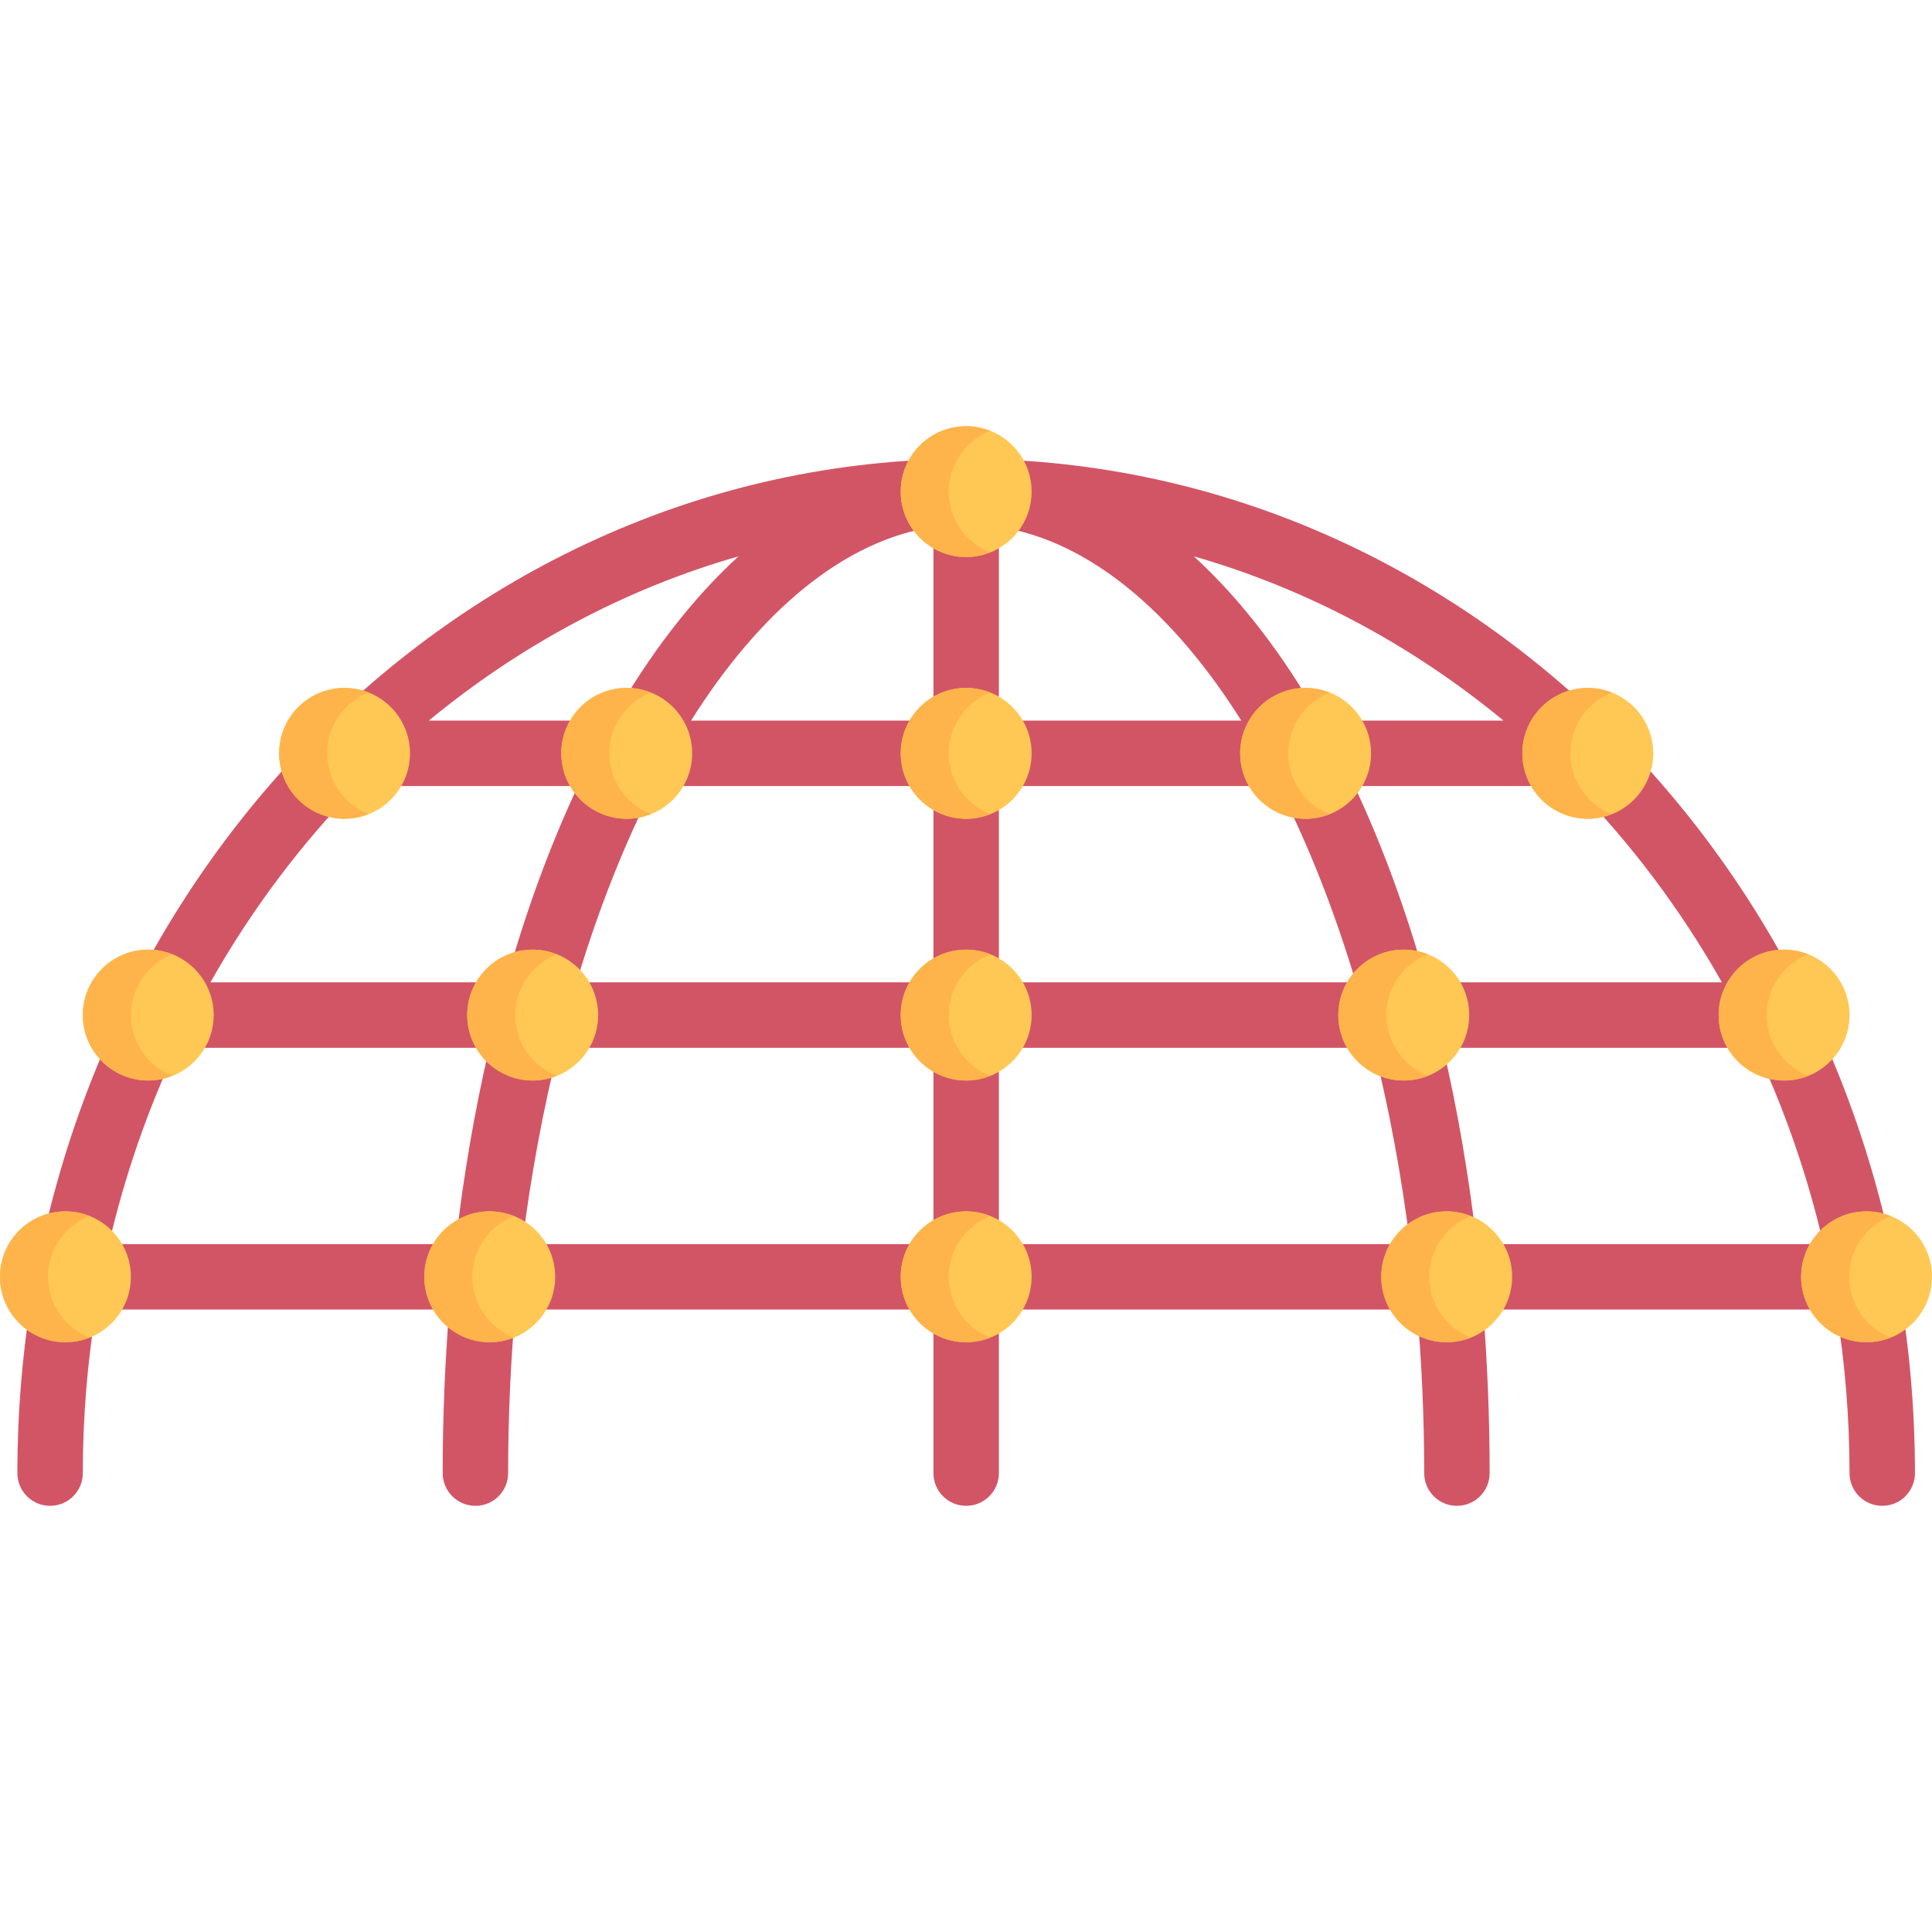 <svg enable-background="new 0 0 472.417 472.417" viewBox="0 0 472.417 472.417" xmlns="http://www.w3.org/2000/svg"><path d="m236.25 112.208c-127.922 0-232 111.25-232 248 0 4.422 3.578 8 8 8s8-3.578 8-8c0-13.638 1.111-27.001 3.223-40h86.372c-1.045 12.995-1.595 26.35-1.595 40 0 4.422 3.578 8 8 8s8-3.578 8-8c0-13.599.602-26.968 1.749-40h102.251v40c0 4.422 3.578 8 8 8s8-3.578 8-8v-40h102.251c1.146 13.033 1.749 26.401 1.749 40 0 4.422 3.578 8 8 8s8-3.578 8-8c0-13.65-.549-27.005-1.595-40h86.372c2.112 12.999 3.223 26.362 3.223 40 0 4.422 3.578 8 8 8s8-3.578 8-8c0-136.75-104.078-248-232-248zm184.799 128h-72.275c-4.872-17.421-10.787-33.52-17.598-48h53.889c13.873 14.183 25.996 30.322 35.984 48zm-117.521-64h-59.278v-47.373c21.976 3.394 42.426 20.621 59.278 47.373zm-75.278-47.373v47.373h-59.278c16.852-26.752 37.302-43.979 59.278-47.373zm0 63.373v48h-87.289c5.281-17.637 11.666-33.785 18.936-48zm16 0h68.353c7.27 14.215 13.655 30.363 18.936 48h-87.289zm123.397-16h-44.733c-9.173-16.181-19.603-29.753-31.008-40.177 27.851 7.985 53.499 21.81 75.741 40.177zm-218.061 0h-44.733c22.242-18.367 47.891-32.192 75.741-40.177-11.406 10.424-21.835 23.996-31.008 40.177zm-62.151 16h53.889c-6.811 14.48-12.726 30.579-17.598 48h-72.275c9.988-17.678 22.112-33.817 35.984-48zm-60.808 112c3.89-16.793 9.486-32.867 16.582-48h76.427c-3.536 15.196-6.312 31.251-8.235 48zm101.076 0c2.091-16.746 5.087-32.829 8.873-48h91.674v48zm116.547 0v-48h91.674c3.786 15.171 6.782 31.254 8.873 48zm116.85 0c-1.924-16.749-4.7-32.804-8.235-48h76.427c7.096 15.133 12.692 31.207 16.582 48z" fill="#d25566"/><circle cx="236.25" cy="312.208" fill="#ffc855" r="16"/><path d="m232 312.208c0-6.758 4.202-12.506 10.125-14.852-1.822-.723-3.796-1.148-5.875-1.148-8.836 0-16 7.163-16 16 0 8.836 7.164 16 16 16 2.079 0 4.053-.426 5.875-1.148-5.923-2.346-10.125-8.094-10.125-14.852z" fill="#ffb44b"/><circle cx="236.25" cy="248.208" fill="#ffc855" r="16"/><path d="m232 248.208c0-6.758 4.202-12.506 10.125-14.852-1.822-.723-3.796-1.148-5.875-1.148-8.836 0-16 7.163-16 16 0 8.836 7.164 16 16 16 2.079 0 4.053-.426 5.875-1.148-5.923-2.346-10.125-8.094-10.125-14.852z" fill="#ffb44b"/><circle cx="343.25" cy="248.208" fill="#ffc855" r="16"/><path d="m339 248.208c0-6.758 4.202-12.506 10.125-14.852-1.822-.723-3.796-1.148-5.875-1.148-8.836 0-16 7.163-16 16 0 8.836 7.164 16 16 16 2.079 0 4.053-.426 5.875-1.148-5.923-2.346-10.125-8.094-10.125-14.852z" fill="#ffb44b"/><circle cx="130.25" cy="248.208" fill="#ffc855" r="16"/><path d="m126 248.208c0-6.758 4.202-12.506 10.125-14.852-1.822-.723-3.796-1.148-5.875-1.148-8.836 0-16 7.163-16 16 0 8.836 7.164 16 16 16 2.079 0 4.053-.426 5.875-1.148-5.923-2.346-10.125-8.094-10.125-14.852z" fill="#ffb44b"/><circle cx="36.25" cy="248.208" fill="#ffc855" r="16"/><path d="m32 248.208c0-6.758 4.202-12.506 10.125-14.852-1.822-.723-3.796-1.148-5.875-1.148-8.836 0-16 7.163-16 16 0 8.836 7.164 16 16 16 2.079 0 4.053-.426 5.875-1.148-5.923-2.346-10.125-8.094-10.125-14.852z" fill="#ffb44b"/><circle cx="436.25" cy="248.208" fill="#ffc855" r="16"/><path d="m432 248.208c0-6.758 4.202-12.506 10.125-14.852-1.822-.723-3.796-1.148-5.875-1.148-8.836 0-16 7.163-16 16 0 8.836 7.164 16 16 16 2.079 0 4.053-.426 5.875-1.148-5.923-2.346-10.125-8.094-10.125-14.852z" fill="#ffb44b"/><circle cx="456.417" cy="312.208" fill="#ffc855" r="16"/><path d="m452.167 312.208c0-6.758 4.202-12.506 10.125-14.852-1.822-.723-3.796-1.148-5.875-1.148-8.836 0-16 7.163-16 16 0 8.836 7.164 16 16 16 2.079 0 4.053-.426 5.875-1.148-5.923-2.346-10.125-8.094-10.125-14.852z" fill="#ffb44b"/><circle cx="16" cy="312.208" fill="#ffc855" r="16"/><path d="m11.75 312.208c0-6.758 4.202-12.506 10.125-14.852-1.822-.723-3.796-1.148-5.875-1.148-8.836 0-16 7.163-16 16 0 8.836 7.164 16 16 16 2.079 0 4.053-.426 5.875-1.148-5.923-2.346-10.125-8.094-10.125-14.852z" fill="#ffb44b"/><circle cx="236.25" cy="184.208" fill="#ffc855" r="16"/><path d="m232 184.208c0-6.758 4.202-12.506 10.125-14.852-1.822-.723-3.796-1.148-5.875-1.148-8.836 0-16 7.163-16 16 0 8.836 7.164 16 16 16 2.079 0 4.053-.426 5.875-1.148-5.923-2.346-10.125-8.094-10.125-14.852z" fill="#ffb44b"/><circle cx="236.25" cy="120.208" fill="#ffc855" r="16"/><path d="m232 120.208c0-6.758 4.202-12.506 10.125-14.852-1.822-.723-3.796-1.148-5.875-1.148-8.836 0-16 7.163-16 16 0 8.836 7.164 16 16 16 2.079 0 4.053-.426 5.875-1.148-5.923-2.346-10.125-8.094-10.125-14.852z" fill="#ffb44b"/><circle cx="153.25" cy="184.208" fill="#ffc855" r="16"/><path d="m149 184.208c0-6.758 4.202-12.506 10.125-14.852-1.822-.723-3.796-1.148-5.875-1.148-8.836 0-16 7.163-16 16 0 8.836 7.164 16 16 16 2.079 0 4.053-.426 5.875-1.148-5.923-2.346-10.125-8.094-10.125-14.852z" fill="#ffb44b"/><circle cx="319.25" cy="184.208" fill="#ffc855" r="16"/><path d="m315 184.208c0-6.758 4.202-12.506 10.125-14.852-1.822-.723-3.796-1.148-5.875-1.148-8.836 0-16 7.163-16 16 0 8.836 7.164 16 16 16 2.079 0 4.053-.426 5.875-1.148-5.923-2.346-10.125-8.094-10.125-14.852z" fill="#ffb44b"/><circle cx="388.25" cy="184.208" fill="#ffc855" r="16"/><path d="m384 184.208c0-6.758 4.202-12.506 10.125-14.852-1.822-.723-3.796-1.148-5.875-1.148-8.836 0-16 7.163-16 16 0 8.836 7.164 16 16 16 2.079 0 4.053-.426 5.875-1.148-5.923-2.346-10.125-8.094-10.125-14.852z" fill="#ffb44b"/><circle cx="84.25" cy="184.208" fill="#ffc855" r="16"/><path d="m80 184.208c0-6.758 4.202-12.506 10.125-14.852-1.822-.723-3.796-1.148-5.875-1.148-8.836 0-16 7.163-16 16 0 8.836 7.164 16 16 16 2.079 0 4.053-.426 5.875-1.148-5.923-2.346-10.125-8.094-10.125-14.852z" fill="#ffb44b"/><circle cx="353.75" cy="312.208" fill="#ffc855" r="16"/><path d="m349.5 312.208c0-6.758 4.202-12.506 10.125-14.852-1.822-.723-3.796-1.148-5.875-1.148-8.836 0-16 7.163-16 16 0 8.836 7.164 16 16 16 2.079 0 4.053-.426 5.875-1.148-5.923-2.346-10.125-8.094-10.125-14.852z" fill="#ffb44b"/><circle cx="119.75" cy="312.208" fill="#ffc855" r="16"/><path d="m115.5 312.208c0-6.758 4.202-12.506 10.125-14.852-1.822-.723-3.796-1.148-5.875-1.148-8.836 0-16 7.163-16 16 0 8.836 7.164 16 16 16 2.079 0 4.053-.426 5.875-1.148-5.923-2.346-10.125-8.094-10.125-14.852z" fill="#ffb44b"/></svg>